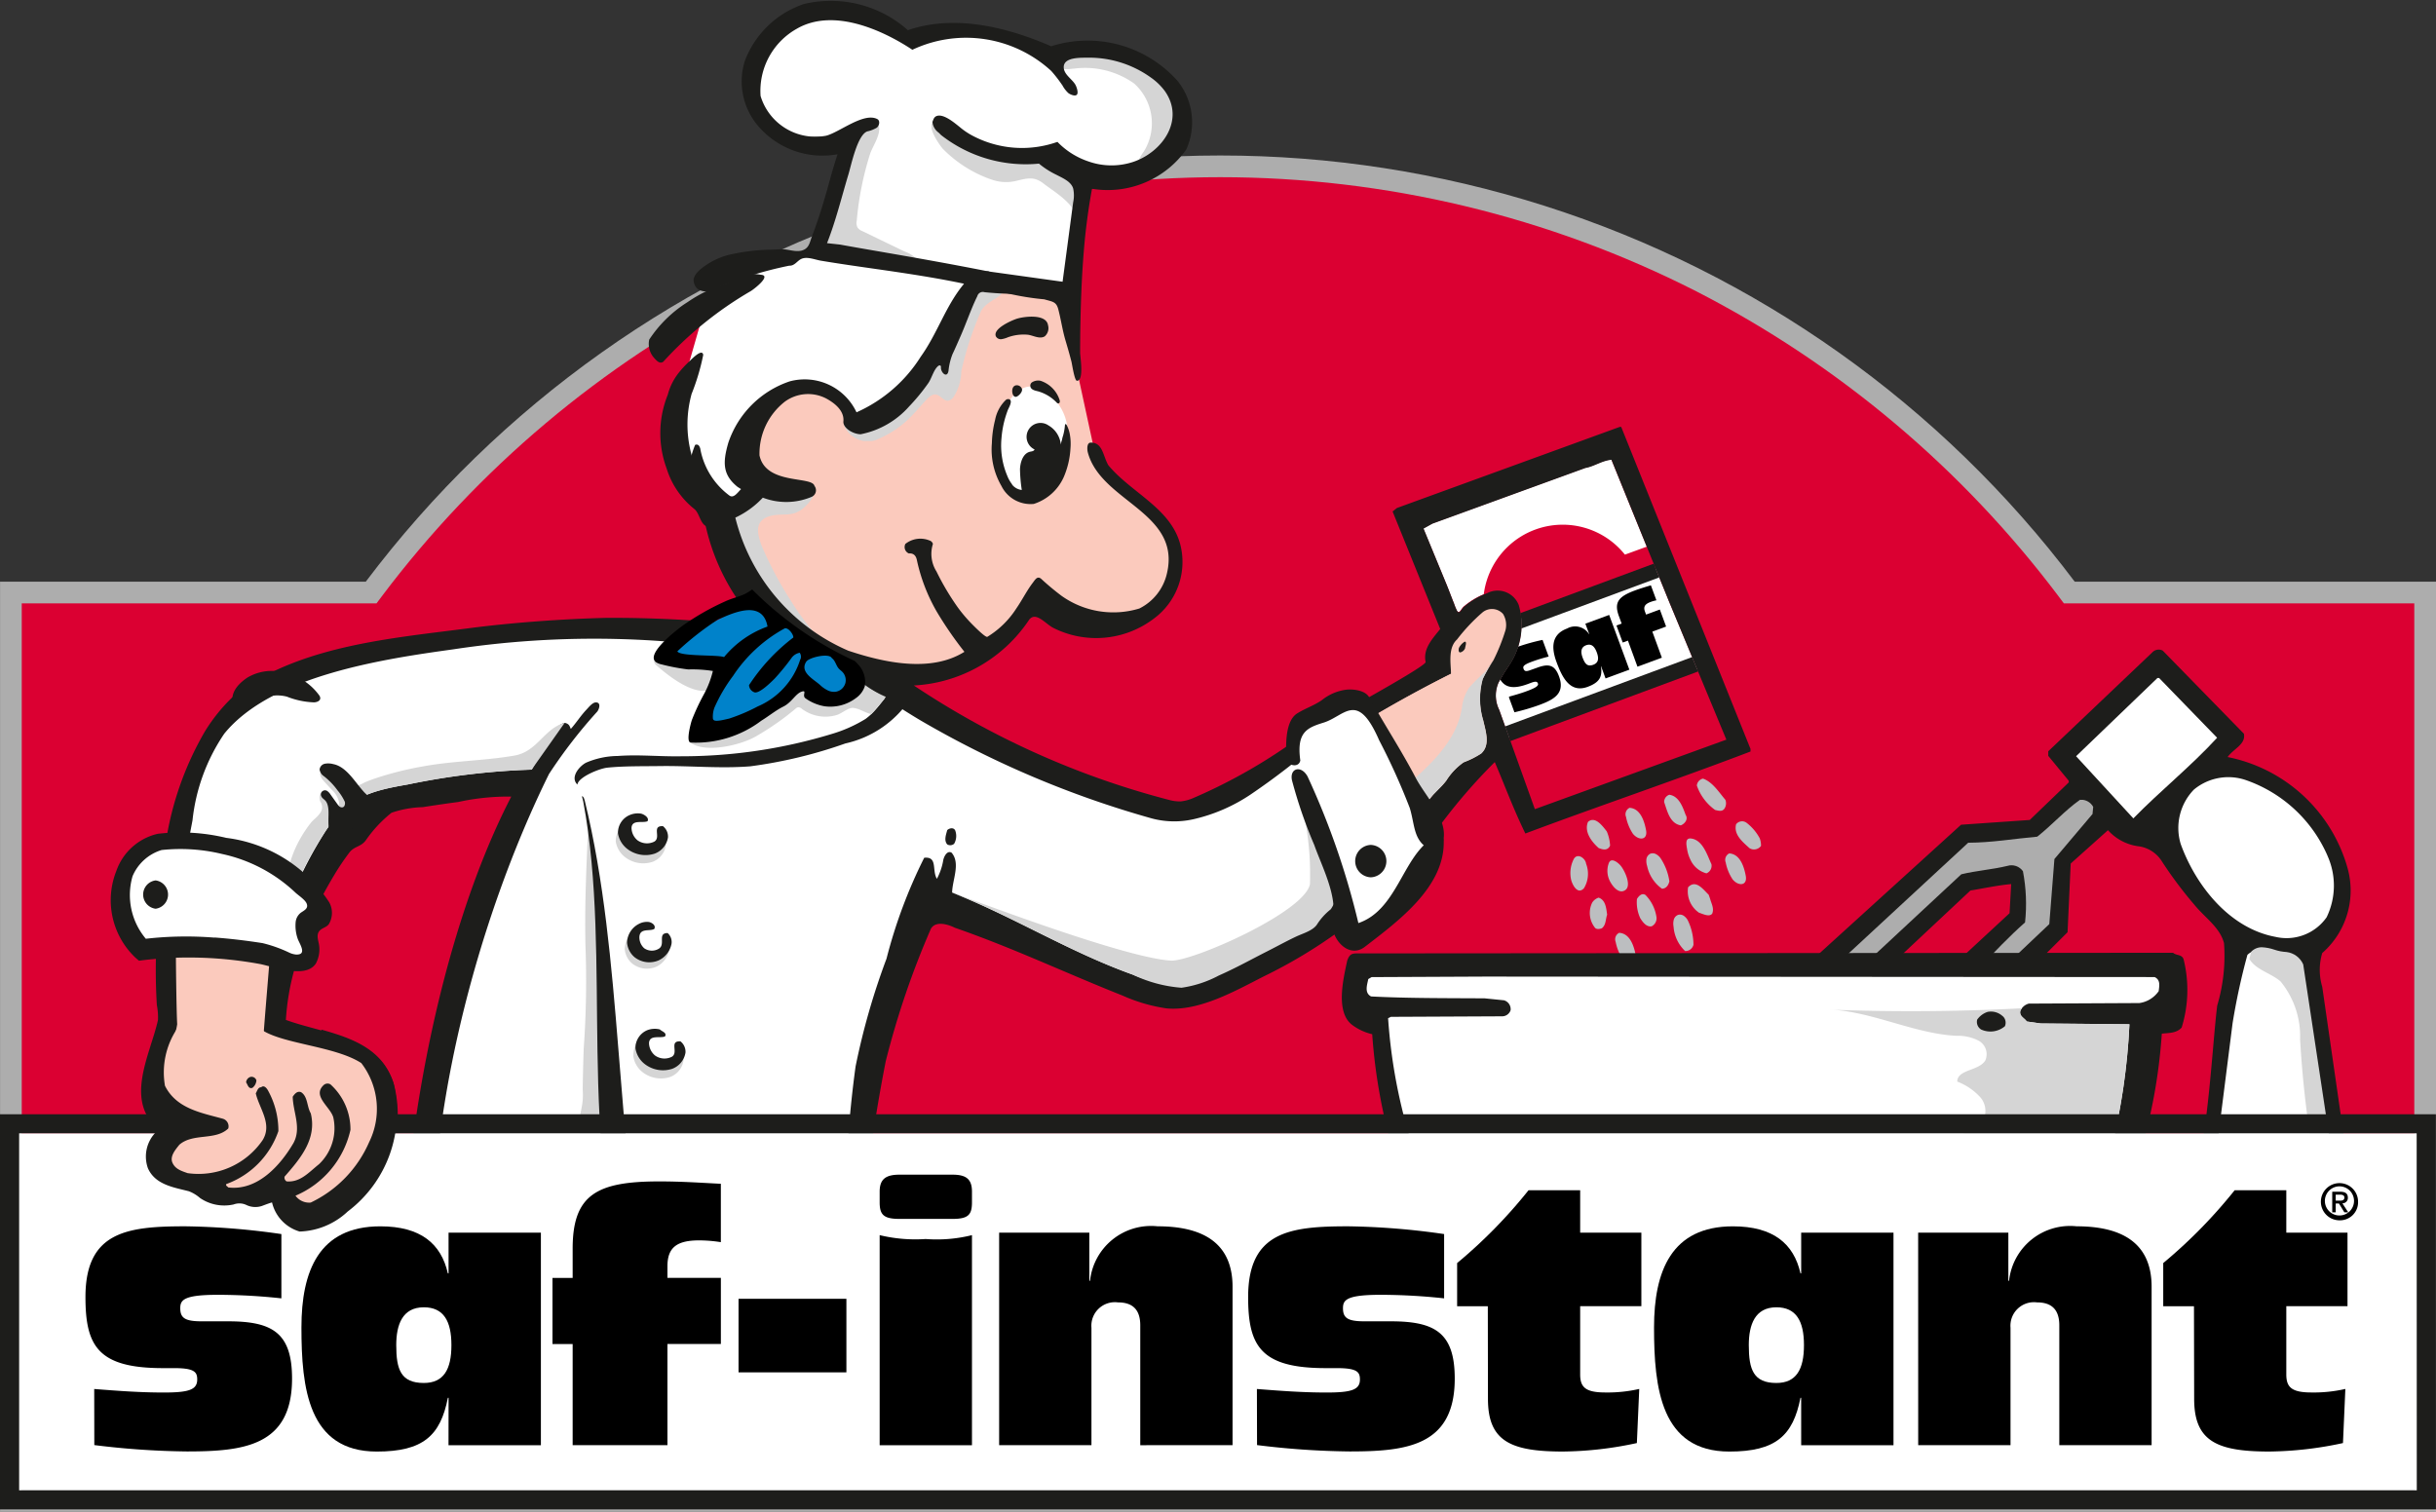 <svg xmlns="http://www.w3.org/2000/svg" xmlns:xlink="http://www.w3.org/1999/xlink" width="102.31" height="63.496" viewBox="0 0 102.31 63.496"><rect x="0" y="0" width="102.31" height="63.496" fill="#333333" stroke="none"/><defs><clipPath id="a"><path d="M.915,33.426h14.9l.219-.292A44.433,44.433,0,0,1,31.255,20.318a44.093,44.093,0,0,1,39.992,0A44.427,44.427,0,0,1,86.464,33.134l.219.292H101.4v37.24H.915Zm14.448-.911H0V71.577H102.312V32.515H87.139a44.92,44.92,0,0,0-71.775,0" transform="translate(-0.004 -14.612)" fill="none"/></clipPath><linearGradient id="b" y1="1.002" x2="0.004" y2="1.002" gradientUnits="objectBoundingBox"><stop offset="0" stop-color="#e9e7e5"/><stop offset="0" stop-color="#e3dfdc"/><stop offset="0.064" stop-color="#d4d0ce"/><stop offset="0.186" stop-color="#aeaaac"/><stop offset="0.264" stop-color="#938e93"/><stop offset="0.496" stop-color="#f3f3f3"/><stop offset="0.532" stop-color="#e4e4e4"/><stop offset="0.602" stop-color="#bdbdbd"/><stop offset="0.628" stop-color="#aeadae"/><stop offset="0.876" stop-color="#878285"/><stop offset="1" stop-color="#d5d5d5"/><stop offset="1" stop-color="#adadad"/></linearGradient><clipPath id="c"><path d="M140.52,43.528l-6.425,2.339-.374.207q.489,1.179.977,2.36c.123.3.188.494.311.792a2.108,2.108,0,0,0,.122.3c.1.165.167-.05.278-.161a3.2,3.2,0,0,1,.986-.578.952.952,0,0,1,1.331.5,3.017,3.017,0,0,1-.363,2.477,9.032,9.032,0,0,0-.486.785,1.353,1.353,0,0,0,.029,1.145l.323.9q.343.959.687,1.918l.485,1.354,8.052-2.92-2.421-5.835-2.41-5.932c-.4.036-.711.276-1.1.347" transform="translate(-133.721 -43.181)" fill="none"/></clipPath><clipPath id="d"><rect width="6.429" height="4.001" fill="none"/></clipPath><clipPath id="e"><rect width="5.157" height="5.038" fill="none"/></clipPath><clipPath id="f"><rect width="4.467" height="6.066" fill="none"/></clipPath><clipPath id="g"><rect width="4.002" height="6.846" fill="none"/></clipPath><clipPath id="h"><rect width="6.644" height="6.465" fill="none"/></clipPath><clipPath id="i"><path d="M124.533,57.37a7.621,7.621,0,0,0-1.07,1.137c-.373.338-.274.947-.251,1.441a53.359,53.359,0,0,0-9.973,6.48,48.132,48.132,0,0,1-.638,5.7c.013-.074,1.484-.445,1.649-.508a14.416,14.416,0,0,0,1.627-.743,17.443,17.443,0,0,0,2.969-2.018,22.34,22.34,0,0,0,3.437-3.622c.224-.294.5-.5.721-.793a2.676,2.676,0,0,1,.73-.774,3.824,3.824,0,0,0,.741-.371c.4-.365.176-.97.08-1.414a3.13,3.13,0,0,1-.014-1.713,6.394,6.394,0,0,1,.458-.8,8.07,8.07,0,0,0,.5-1.247.886.886,0,0,0-.1-.689.687.687,0,0,0-.466-.211.654.654,0,0,0-.395.144" transform="translate(-112.601 -57.226)" fill="none"/></clipPath><clipPath id="j"><rect width="13.353" height="13.751" fill="none"/></clipPath><clipPath id="k"><path d="M31.2,62.371c1.288,1.264-.693,9.5,2.4,4.479a29.866,29.866,0,0,1,5.987-.781l.578-1.05c.266-.3.363-.808.809-.914.2.047.156.288.2.4l.976-1.1h.18c.11.025.11.159.144.23-.624.844-1.241,1.7-1.77,2.578a40.911,40.911,0,0,0-4.8,22.3l1.077.147,6.364.294,9.344.051c2.95-4.9,4.1-13.194,3.1-19.18l.121-.2c.578-.062.468.685.686,1.036a2.535,2.535,0,0,0,.265-.771c.024-.147.159-.435.35-.327.386.445.034,1.133.024,1.675,1.181.468,7.429,3.755,8.658,4.092,3.269.163,10.274-4.713,9.762-6.088-.368-.987-3.476-.875-5.952-.764-1.835.083-3.32.165-3.084-.2-.495.763-10.069-3.889-10.7-4.261a22.459,22.459,0,0,0-8.162-2.694,31.08,31.08,0,0,0-4.481-.3A68.238,68.238,0,0,0,31.2,62.371" transform="translate(-31.198 -61.017)" fill="none"/></clipPath><clipPath id="l"><rect width="1.353" height="14.763" fill="none"/></clipPath><clipPath id="m"><rect width="11.581" height="6.504" fill="none"/></clipPath><clipPath id="n"><rect width="16.209" height="8.049" fill="none"/></clipPath><clipPath id="o"><path d="M182.629,75.165c-.613.43-1.193,1.075-1.791,1.546-.971.085-1.905.251-2.9.254l-5.492,5.083-.152.174c.13,0,.27,0,.412,0a6.115,6.115,0,0,0,.741-.023l4.2-3.908c.633-.154,1.306-.2,1.936-.353a.588.588,0,0,1,.654.224,7.312,7.312,0,0,1,.089,2.15c-.65.573-1.31,1.267-1.882,1.871l1,0,1.9-1.8.215-2.733,1.6-1.891.029-.3a.576.576,0,0,0-.523-.3h-.037" transform="translate(-172.291 -75.164)" fill="none"/></clipPath><linearGradient id="p" x1="-7.067" y1="4.25" x2="-7.026" y2="4.25" xlink:href="#b"/><clipPath id="q"><path d="M128.618,91.789l-.141.082c-.046.242-.173.578.117.73,1.529.08,3.207.07,4.772.08l.81.081a.388.388,0,0,1,.278.417.376.376,0,0,1-.359.256l-4.668.022-.118.058a22.683,22.683,0,0,0,11.15,18.031l8.809-.122,1.17-.756c4.251-2.913,7.979-6.228,9.229-11.61a26.979,26.979,0,0,0,.776-5.288l-3.729-.034-.58-.082c-.1-.151-.321-.219-.275-.44a.533.533,0,0,1,.36-.313l4.643-.023a1.186,1.186,0,0,0,.81-.5c.025-.231.082-.475-.173-.592l-28.1-.023Z" transform="translate(-128.41 -91.766)" fill="none"/></clipPath><clipPath id="r"><rect width="13.892" height="16.784" fill="none"/></clipPath><clipPath id="s"><path d="M206.4,89.2a27.926,27.926,0,0,0-.627,2.892l-.994,7.821-.152.321-2.025.089a.644.644,0,0,0-.337.413l.029,9.211,10.012-.032-.079-8.665-.073-.638a.668.668,0,0,0-.423-.35c-.419-.022-.836-.019-1.249-.017-.459,0-.914.006-1.363-.025l-.124-.193c-.186-.576.545-.269.739-.589.338-.34.182-.874.119-1.284l-1.271-8.416a.88.88,0,0,0-.7-.52,1.886,1.886,0,0,1-.516-.1,1.913,1.913,0,0,0-.512-.1.612.612,0,0,0-.452.183" transform="translate(-202.264 -89.021)" fill="none"/></clipPath><clipPath id="t"><rect width="6.521" height="8.688" fill="none"/></clipPath><clipPath id="u"><rect width="4.114" height="11.569" fill="none"/></clipPath><clipPath id="v"><rect width="3.002" height="1.62" fill="none"/></clipPath><clipPath id="w"><rect width="8.213" height="3.353" fill="none"/></clipPath><clipPath id="x"><rect width="1.869" height="1.602" fill="none"/></clipPath><clipPath id="y"><rect width="2.103" height="1.573" fill="none"/></clipPath><clipPath id="z"><rect width="2.103" height="1.781" fill="none"/></clipPath></defs><g transform="translate(533 -447)"><path d="M87.272,32.922a44.74,44.74,0,0,0-71.594,0H.41V63.256H102.356V32.922Z" transform="translate(-533.227 438.695)" fill="#db0032"/><g transform="translate(-532.998 453.532)" clip-path="url(#a)"><rect width="102.308" height="56.965" transform="translate(0 0)" fill="url(#b)"/></g><g transform="translate(-473.225 466.302)" clip-path="url(#c)"><rect width="9.138" height="4.61" transform="translate(1.581 7.547) rotate(-20.175)" fill="#fff"/><path d="M141.109,62.521c.252-.071.5-.139.768-.24s.489-.2.448-.31c-.03-.08-.076-.111-.294-.031l-.122.046c-.7.259-1.067.141-1.262-.387-.261-.708.169-.932.8-1.163a8.456,8.456,0,0,1,1.071-.3l.257.7a6.878,6.878,0,0,0-.7.214c-.375.138-.388.208-.355.3.039.107.106.122.286.055l.283-.1c.478-.177.738-.133.921.364.269.731-.234.981-.849,1.208a9.181,9.181,0,0,1-1.024.3l-.224-.608" transform="translate(-137.507 -52.558)"/><path d="M147.624,59.88c.214-.079.245-.255.147-.519s-.235-.378-.449-.3c-.233.086-.228.3-.147.519.1.264.2.391.449.3m.327.062-.008,0c.071.439-.053.679-.554.865-.742.274-1.069-.388-1.31-1.042-.224-.608-.216-1.163.449-1.409a.688.688,0,0,1,.918.239l.008,0-.163-.44,1-.368.848,2.3-1,.368Z" transform="translate(-140.482 -51.258)"/><path d="M152.356,57.326l-.218.081-.264-.716.218-.08-.117-.318c-.215-.585,0-.823.669-1.072.245-.09.461-.152.675-.219l.233.631a1.706,1.706,0,0,0-.24.067c-.237.088-.317.2-.241.406l.047.127.578-.213.263.715-.578.213.4,1.095-1.025.378Z" transform="translate(-143.759 -49.718)"/><path d="M135.958,48.348a3.342,3.342,0,0,1,5.953-2.17l1.172-.427-1.652-4.377-8.216,3.1,1.617,4.282Z" transform="translate(-133.441 -42.182)" fill="#fff"/><path d="M136.973,56.359l-.17-.6,8.938-3.314.171.6Z" transform="translate(-135.425 -48.305)" fill="#1d1d1b"/><path d="M140.2,65.312l-.337-.574,8.938-3.314.337.574Z" transform="translate(-137.119 -53.269)" fill="#1d1d1b"/></g><path d="M154.05,74.058a.412.412,0,0,1-.03.36c-.1.158-.258.1-.4.069a2.1,2.1,0,0,1-.768-1.027.327.327,0,0,1,.259-.29c.4.139.667.569.937.887m-1.662.648c-.121-.329-.279-.8-.688-.857a.316.316,0,0,0-.219.31c.13.368.238.9.7.976.149-.059.319-.239.21-.429m-2.512.07a1.962,1.962,0,0,0,.292.715c.251.3.628.264.55-.152-.07-.377-.236-.915-.693-.941a.3.3,0,0,0-.15.379m4.188,1.915a1.955,1.955,0,0,0,.292.714c.251.3.628.264.55-.152-.07-.377-.236-.915-.693-.941a.3.3,0,0,0-.149.379m-4.622,3.336a1.948,1.948,0,0,0,.292.714c.25.3.627.264.55-.152-.07-.377-.236-.915-.693-.941a.3.3,0,0,0-.149.379m-.373-4.64c-.18-.23-.489-.658-.788-.4-.169.4.13.818.448,1.1.16.061.37.13.479-.1a1.726,1.726,0,0,0-.139-.6m6.429.3a2.024,2.024,0,0,0-.568-.669.315.315,0,0,0-.43.071c-.109.429.27.737.569,1.007a.363.363,0,0,0,.478-.1.88.88,0,0,0-.05-.308m-2.033,1.074c-.178-.378-.36-1.016-.856-1.076-.27-.033-.191.285-.165.451a1.533,1.533,0,0,0,.141.442,1.027,1.027,0,0,0,.67.57.341.341,0,0,0,.21-.388m-1.765.727a2.353,2.353,0,0,0-.38-.988.554.554,0,0,0-.187-.16.288.288,0,0,0-.24-.013.3.3,0,0,0-.158.23.682.682,0,0,0,.031.287,1.566,1.566,0,0,0,.624.952c.18-.009.27-.149.309-.308m1.012,2.664a2.368,2.368,0,0,0-.239-1.032.571.571,0,0,0-.163-.184.289.289,0,0,0-.236-.045.3.3,0,0,0-.189.206.681.681,0,0,0-.009.288,1.568,1.568,0,0,0,.486,1.029.349.349,0,0,0,.35-.262M148.2,76.739c-.03-.229-.379-.477-.528-.169a1.287,1.287,0,0,0-.1.849c.055.218.274.644.539.355a1.168,1.168,0,0,0,.087-1.035m1.656,1.108c.271-.2-.05-.855-.219-1.04-.126-.138-.4-.339-.487-.071a.938.938,0,0,0,0,.618c.078.234.4.72.706.493m3.495.2c-.216-.2-.535-.667-.865-.311a1.09,1.09,0,0,0,.459,1.067c.177.057.439.193.555.037.089-.223-.038-.422-.089-.623m-2.256.748a1.667,1.667,0,0,0-.459-.907c-.148-.1-.288.049-.358.169a1.582,1.582,0,0,0,.14.807c.1.16.258.379.477.34a.375.375,0,0,0,.2-.409m-2.068-.078c-.04-.27-.06-.617-.359-.717a.508.508,0,0,0-.27.21.993.993,0,0,0,.12,1.057c.07.079.209.049.289.019.18-.15.149-.378.22-.569" transform="translate(-614.586 406.537)" fill="#bcbec0"/><path d="M79.7,12.946l.279-4.956a9.63,9.63,0,0,1,1.275-.237c.4-.019.915.208,1.261.164,1.167-.149,2.106-2,1.851-3.033-.577-2.327-3.251-2.175-5.1-2.126l-2.991-.929-2.582.108-1.248.186L71.8,1.7,70.368,1.06,68.886.92,67.177,1.8,66.161,3.231l.185,1.942,1.94,1.109,1.8-.048L70.041,7.9l-1.245,3.1-2.682.556-1.664,1.894-1.433,4.991,1.618,3,1.658.264.085-1.064-.528-1.114.41-1.585.856-.484,1.666-.865,1,.41c1.038,1.035.937,1.425,2.237.266A9.963,9.963,0,0,0,74.5,14.294c.057-.117,1.525-1.935,1.509-1.938.1.019,3.7.591,3.7.591" transform="translate(-567.848 446.491)" fill="#fff"/><g transform="translate(-493.876 452.106)" style="mix-blend-mode:multiply;isolation:isolate"><g clip-path="url(#d)"><path d="M90.006,13.845a1.81,1.81,0,0,0,1.022.082c.511-.122.8-.215,1.2.1s1.232.785,1.379,1.391c.013.053.131-.33.183-.345.078-.022.072-.277.105-.351.157-.356-.086-.63-.1-1.019a.6.6,0,0,0-.089-.364.571.571,0,0,0-.267-.16,5.841,5.841,0,0,0-1.933-.345,4.354,4.354,0,0,1-2.345-.291c-.212-.135-1.18-1.136-1.448-1.121-.5.029.075.894.278,1.139a5.3,5.3,0,0,0,2.006,1.283" transform="translate(-87.524 -11.423)" fill="#d5d5d5"/></g></g><g transform="translate(-488.583 449.102)" style="mix-blend-mode:multiply;isolation:isolate"><g clip-path="url(#e)"><path d="M100.016,5.488a3.56,3.56,0,0,1,2.558.616,2.245,2.245,0,0,1,.414,2.857,1.912,1.912,0,0,0-.343.754c.308.1.608-.158.828-.4a3.8,3.8,0,0,0,.983-1.487,2.433,2.433,0,0,0-1.186-2.571,4.813,4.813,0,0,0-2.937-.531c-.924.078-1.47.919-.317.758" transform="translate(-99.363 -4.702)" fill="#d5d5d5"/></g></g><g transform="translate(-498.757 452.106)" style="mix-blend-mode:multiply;isolation:isolate"><g clip-path="url(#f)"><path d="M78.339,15.6a.447.447,0,0,0,.032.269.458.458,0,0,0,.21.158l1.763.851a1.327,1.327,0,0,1,.727.607,14.972,14.972,0,0,0-3.726-.384c-.291.007-.671-.042-.733-.327a.618.618,0,0,1,.032-.292q.412-1.509.825-3.017c.139-.509.223-1.514.729-1.824.194-.12.8-.325.983-.156.317.289-.174.965-.279,1.3a13,13,0,0,0-.56,2.813" transform="translate(-76.603 -11.423)" fill="#d5d5d5"/></g></g><path d="M64.528,39.487c-.049-.052-.107-.189-.156-.242l-.044.041a4.84,4.84,0,0,1-.974-4.414,9.308,9.308,0,0,0,.485-1.624.1.1,0,0,0-.044-.1c-.131-.064-.458.284-.544.365a4.1,4.1,0,0,0-.46.5,2.476,2.476,0,0,0-.437.892,4.3,4.3,0,0,0-.047,3.106A3.5,3.5,0,0,0,63.46,39.7c.219.17.248.588.49.721a.757.757,0,0,0,.452.121c.253-.033.375-.345.359-.574a.809.809,0,0,0-.234-.481" transform="translate(-567.307 428.675)" fill="#1d1d1b"/><path d="M65.228,26.448a15.488,15.488,0,0,0-3.677,2.969c-.14.094-.258-.023-.364-.142a.878.878,0,0,1-.224-.79,5.283,5.283,0,0,1,1.616-1.578,5.662,5.662,0,0,1,1.561-.755c.273-.109.474-.349.759-.418a2.836,2.836,0,0,1,.756.028c.458.03-.3.611-.427.686" transform="translate(-566.696 432.78)" fill="#1d1d1b"/><path d="M93.79,28.348c.047.187-.071.259-.164.364-.178-.011-.377-.058-.426-.248.012-.1-.071-.259.083-.317a.485.485,0,0,1,.507.2" transform="translate(-584.532 431.439)" fill="#1d1d1b"/><path d="M67.721,36.455l1.289,3.856,1.511,1.607,4.062,1.654L76.568,43l2.455-1.181,1.843-1.7,1.936.71,2.74-.424,1.135-1.419.046-1.559-1.132-1.465-1.467-1.131L83.415,33.6,82.66,30.11l-.189-2.829L78.333,26.5l-.778,1.74-1.021,1.617-1.379,1.618-1.32.72-.78-.118-.6-.84-1.2-.3-1.321.422-.959,1.559-.121,1.319.422.958-1.2.779Z" transform="translate(-570.449 432.345)" fill="#fbcabd"/><g transform="translate(-502.362 467.208)" style="mix-blend-mode:multiply;isolation:isolate"><g clip-path="url(#g)"><path d="M72.107,45.412c.11.362-.263.778-.523.976-.471.358-.9.133-1.406.308-.6.207-.46.737-.306,1.183a15.081,15.081,0,0,0,1.211,2.3,10.092,10.092,0,0,0,1.457,1.869,2.549,2.549,0,0,1-.827-.242c-.577-.669-1.154-1.337-1.714-2.021a5.425,5.425,0,0,1-1.456-2.721c-.091-.8,1.221-1.86,1.221-1.86a3.378,3.378,0,0,1,1.616.378c.159.084.689-.3.727-.174" transform="translate(-68.539 -45.206)" fill="#d5d5d5"/></g></g><g transform="translate(-497.557 459.06)" style="mix-blend-mode:multiply;isolation:isolate"><g clip-path="url(#h)"><path d="M80.652,33.392a4.227,4.227,0,0,0,1.586-1.116c.209-.207.389-.451.6-.65.5-.466.612.447,1.034,0a2.057,2.057,0,0,0,.346-1.112,13.411,13.411,0,0,1,.814-2.49c.223-.511,1.112-.652.847-.941s-1.156.1-1.44.356a2.753,2.753,0,0,0-.583.965,10.469,10.469,0,0,1-2.278,2.98c-.848.838-2.462.942-2.28,1.408a1.077,1.077,0,0,0,1.351.607" transform="translate(-79.287 -26.98)" fill="#d5d5d5"/></g></g><path d="M94.165,37.146c-.24.661.241-1.139,1.319-.78a2.07,2.07,0,0,1,1.2,2.4c-.119.9-.66,2.039-1.2,2.22a1.164,1.164,0,0,1-1.438-.718,5.092,5.092,0,0,1,.119-3.119" transform="translate(-584.902 426.916)" fill="#fff"/><path d="M94.422,29.844c.313-.1,1.246-.218,1.318.272a.454.454,0,0,1-.139.466c-.212.13-.49-.041-.708-.068a1.953,1.953,0,0,0-.839.107,1.117,1.117,0,0,1-.266.079.234.234,0,0,1-.236-.112c-.152-.325.661-.675.87-.744" transform="translate(-584.723 430.547)" fill="#1d1d1b"/><path d="M96.842,35.857a.477.477,0,0,1,.39-.082,1.25,1.25,0,0,1,.8.818.146.146,0,0,1,0,.084.068.068,0,0,1-.063.048.106.106,0,0,1-.065-.038,1.738,1.738,0,0,0-.784-.472c-.11-.026-.287-.06-.316-.193a.172.172,0,0,1,.042-.165" transform="translate(-586.526 427.222)" fill="#1d1d1b"/><path d="M95.3,36.674c-.2.1-.277-.342-.106-.444a.2.2,0,0,1,.056-.024.231.231,0,0,1,.262.159c.019.118-.116.261-.211.308" transform="translate(-585.587 426.981)" fill="#1d1d1b"/><path d="M94.025,41.091a.6.6,0,0,0,.41.229,6.471,6.471,0,0,1-.075-.867c.008-.267.112-.666.42-.739.075-.017.156-.019.194-.095a.585.585,0,1,1,.582-1.01,1.043,1.043,0,0,1,.519.808.907.907,0,0,1,.049-.2,1.046,1.046,0,0,1,.044-.175,2.259,2.259,0,0,0,.079-.433c.02-.139.089.008.11.057a1.477,1.477,0,0,1,.086.265,2.259,2.259,0,0,1,.037.635,3.519,3.519,0,0,1-.283,1.213,2.065,2.065,0,0,1-1.257,1.127,1.364,1.364,0,0,1-1.361-.757,3.047,3.047,0,0,1-.4-1.793,4.388,4.388,0,0,1,.135-.976,1.571,1.571,0,0,1,.457-.847.151.151,0,0,1,.141-.022c.157.067-.027.357-.063.451-.047.125-.089.252-.125.38a4.2,4.2,0,0,0-.141.8,3.252,3.252,0,0,0,.237,1.569,1.452,1.452,0,0,0,.211.376" transform="translate(-584.521 426.262)" fill="#1d1d1b"/><path d="M75.42,32.027H75.36L66,35.435l-.181.146,2,4.936c-.325.409-.733.833-.612,1.386.038.2-4.638,2.717-5.1,3.016a22.723,22.723,0,0,1-4.695,2.714,1.8,1.8,0,0,1-.478.125,1.62,1.62,0,0,1-.494-.059A35.222,35.222,0,0,1,45.712,42.89a6.213,6.213,0,0,0,4.847-2.769c.277-.339.66.154.986.337a4,4,0,0,0,4.242-.374,2.955,2.955,0,0,0,1.108-3.143c-.412-1.506-2.047-2.142-3.012-3.3-.228-.373-.229-.966-.746-.953-.148,0-.158.241-.121.4.541,2.086,3.937,2.519,3.324,5.1a2.185,2.185,0,0,1-1.157,1.468,3.75,3.75,0,0,1-3.269-.533,10.723,10.723,0,0,1-.855-.714c-.16-.132-.246.027-.35.164-.259.339-.445.723-.687,1.072A3.787,3.787,0,0,1,48.8,40.845c-.081.045-.59-.478-.656-.544a6.278,6.278,0,0,1-.569-.667,10.7,10.7,0,0,1-.912-1.532,1.384,1.384,0,0,1-.15-1.159.214.214,0,0,0-.145-.145,1.013,1.013,0,0,0-1.012.145.291.291,0,0,0,.145.4c.2-.016.3.093.338.278a7.455,7.455,0,0,0,.84,2.176,15.54,15.54,0,0,0,1.157,1.678c-1.421.892-3.407.445-4.878-.047a8.249,8.249,0,0,1-4.744-5.589A3.755,3.755,0,0,0,39.369,35a2.748,2.748,0,0,0,2.06-.038.3.3,0,0,0,.109-.455c-.1-.425-2.043-.032-2.309-1.283a2.775,2.775,0,0,1,1.065-2.257,1.653,1.653,0,0,1,1.737-.133c.379.207.755.521.723.949-.038.277.386.545.722.554a3.659,3.659,0,0,0,2.035-1.166,8.427,8.427,0,0,0,.8-.971c.151-.211.224-.556.415-.725.03-.026.08-.046.108-.017a.1.1,0,0,1,.015.075c-.006.214.258.466.318.143a2.6,2.6,0,0,1,.171-.71c.123-.258.235-.522.35-.783.222-.505.443-1.154.69-1.647a.238.238,0,0,1,.3-.167c1.308.135,2.2.029,3.507.163-.148-.335.232-.495-.122-.588L48.868,25.5c-.141-.037-.243.053-.388.068a1.132,1.132,0,0,0-.693.486c-.755.929-1.084,2.044-1.783,3.02a6.123,6.123,0,0,1-2.7,2.341,2.406,2.406,0,0,0-2.807-1.3,4.093,4.093,0,0,0-2.577,2.578c-.24.831-.242,1.346.387,1.854l.148.093c-.15.151-.3.384-.476.281a3.15,3.15,0,0,1-1.228-1.928.371.371,0,0,0-.063-.172.125.125,0,0,0-.164-.034,4.378,4.378,0,0,0-.294,1.154c-.025.161-.228.837-.149.945a8.31,8.31,0,0,0,.809.909,9,9,0,0,0,1.759,3.95c-.313.23-.256.193-.3.577a51.765,51.765,0,0,0-5.527-.273c-1.824.042-4.006.2-5.814.438-3.261.424-6.9.717-9.664,2.667a7.188,7.188,0,0,0-1.414,1.678A13.2,13.2,0,0,0,14.358,49.1a4.792,4.792,0,0,1-.135.761,27.885,27.885,0,0,0-.345,4.521c-.008.434-.005.868.01,1.3.007.21.017.419.03.628a2.721,2.721,0,0,1,.048.63c-.314,1.445-1.482,3.456.108,4.661l-.168.143a1.458,1.458,0,0,0-.348,1.531,1.663,1.663,0,0,0,1.42.865c.253.122.181.53.456.723.531.446,1.337.158,1.906,0,.432-.528.951.194,1.445-.167a1.637,1.637,0,0,0,1.156,1.24,3.09,3.09,0,0,0,2.023-.844,5.213,5.213,0,0,0,1.915-5.433c-.664-2.048-2.9-2.119-4.541-2.721A10.1,10.1,0,0,1,19.7,54.8a16.114,16.114,0,0,1,.651-2.022,19.981,19.981,0,0,1,1.021-1.932,9.9,9.9,0,0,1,.635-.941c.207-.269.477-.23.684-.506a5.409,5.409,0,0,1,1.084-1.163A4.43,4.43,0,0,1,25.086,48c.494-.076.988-.151,1.484-.215a9.853,9.853,0,0,1,2.234-.228c-3.144,6.072-4.81,15.531-4.6,22.492-.013,0,.142-.246.129-.25a3.73,3.73,0,0,1,.215,1.074c-.018.11-.029.22-.042.33a1.829,1.829,0,0,1,.4.052c.623.152,1.248.266,1.875.354,1.445-.071,2.89-.156,4.334-.246,2.279-.142,4.555-.342,6.836-.442,1.133-.05,2.279.011,3.421.052.677-.075,1.355-.146,2.034-.2a20.4,20.4,0,0,1-.076-2.694,71.663,71.663,0,0,1,1.2-9.4A35.659,35.659,0,0,1,46.432,53.1c.266-.426,1-.034,1-.034,2.472.859,4.6,1.879,7.041,2.848a6.986,6.986,0,0,0,1.836.538c1.375.141,2.917-.74,4.105-1.345a20.98,20.98,0,0,0,4.374-2.847A25.9,25.9,0,0,0,67.7,48.916a23.516,23.516,0,0,1,2.41-2.808c.493,1.155.743,1.877,1.284,3,3.144-1.178,6.325-2.25,9.457-3.444v-.109ZM71.794,48.085l-.485-1.353-.687-1.916-.323-.9a1.352,1.352,0,0,1-.029-1.144,9.051,9.051,0,0,1,.485-.784,3.014,3.014,0,0,0,.363-2.475.951.951,0,0,0-1.329-.5,3.214,3.214,0,0,0-.985.578c-.111.11-.178.325-.278.16a2.224,2.224,0,0,1-.122-.294c-.123-.3-.188-.494-.31-.791L67.12,36.3l.373-.207,6.418-2.336c.389-.071.7-.311,1.1-.347l2.407,5.926,2.419,5.829Z" transform="translate(-540.331 432.905)" fill="#1d1d1b"/><path d="M23.69,93.227a11.811,11.811,0,0,0-3.927-1.216l-.206-.167c.005-.174.261-3.219.273-3.392-.005,0-.557-.542-.562-.545-1.082-.745-2.1.408-3.4.184-.009.5.022,2.9.053,3.4-.121.9-.843,1.721-.494,2.684.481.965,1.529,1.135,2.434,1.385a.334.334,0,0,1,.228.411c-.542.519-1.481.181-2.06.686-.157.2-.409.483-.288.758s.4.35.637.435a3.267,3.267,0,0,0,3.155-1.388c.423-.683-.144-1.333-.287-1.972.059-.084.084-.253.228-.253.121-.109.24.049.291.143a3.508,3.508,0,0,1,.433,1.7A3.628,3.628,0,0,1,18,98.311c-.035.07.049.094.085.141,1.228.148,2.192-.925,2.746-1.877.337-.639-.022-1.289-.036-1.94.074-.108.18-.254.35-.193.289.181.241.6.41.891.264,1.074-.434,1.9-1.1,2.664a.186.186,0,0,0,.085.2c.578.05.938-.385,1.362-.722a2.091,2.091,0,0,0,.6-1.976c-.131-.445-.89-.892-.41-1.349a.242.242,0,0,1,.29-.037,2.558,2.558,0,0,1,.844,1.916,3.946,3.946,0,0,1-2.313,2.77.712.712,0,0,0,.64.289,5.042,5.042,0,0,0,2.457-2.541,3.159,3.159,0,0,0-.325-3.324" transform="translate(-541.479 398.529)" fill="#fbcabd"/><path d="M124.429,62.061C122.02,66.637,117.7,71.105,112.6,72.3a48.131,48.131,0,0,0,.638-5.7,53.382,53.382,0,0,1,9.973-6.48c.021-.011.014-.631.034-.713a1.5,1.5,0,0,1,.274-.632l.418-.493a2.195,2.195,0,0,1,.827-.7.5.5,0,0,1,.5.035c.2.167.11.441.059.65a4.555,4.555,0,0,1-.318.922c-.17.346-.411.654-.578,1a1.349,1.349,0,0,0-.092,1.117,3.168,3.168,0,0,1,.1.711" transform="translate(-595.267 415.182)" fill="#f0a7b1"/><path d="M124.555,61.883c.1.444.324,1.05-.08,1.414a3.8,3.8,0,0,1-.74.371,2.683,2.683,0,0,0-.731.774c-.224.291-.5.5-.721.793a22.362,22.362,0,0,1-3.437,3.622,17.448,17.448,0,0,1-2.969,2.018,14.347,14.347,0,0,1-1.627.743c-.165.063-1.636.434-1.649.508a48.039,48.039,0,0,0,.638-5.7,53.359,53.359,0,0,1,9.973-6.48c-.023-.495-.122-1.1.251-1.441a7.621,7.621,0,0,1,1.07-1.137.625.625,0,0,1,.861.067.889.889,0,0,1,.1.69,8.129,8.129,0,0,1-.5,1.247,6.357,6.357,0,0,0-.458.8,3.13,3.13,0,0,0,.015,1.713" transform="translate(-595.267 415.355)" fill="#fbcabd"/><g transform="translate(-482.666 472.581)" clip-path="url(#i)"><g transform="translate(-0.476 1.641)" style="mix-blend-mode:multiply;isolation:isolate"><g clip-path="url(#j)"><path d="M124.876,60.9c-.371.254-.557.7-.862,1.029a7.67,7.67,0,0,0-.628.625,1.881,1.881,0,0,0-.306.829c-.244,1.7-1.883,2.9-3.119,3.951-1.387,1.182-2.87,2.243-4.351,3.3a9.073,9.073,0,0,1-1.833,1.1c-.64.259-1.663.406-2.057,1.051-.269.441-.274,1.434.188,1.737a1.244,1.244,0,0,0,.906.079,11.4,11.4,0,0,0,5.547-2.718A35.282,35.282,0,0,0,124.3,65.1c.284-.413-.141-2.019-.327-2.466-.005-.013-.013-.024-.019-.038l.818-1.326a.469.469,0,0,0,.1-.378" transform="translate(-111.536 -60.897)" fill="#d5d5d5"/></g></g></g><path d="M64.293,64.328a29.5,29.5,0,0,1-2.916,2.252A7.158,7.158,0,0,1,59.035,67.6a3.661,3.661,0,0,1-1.794-.022,41.4,41.4,0,0,1-9.7-4.109c-.869-.513-1.6-1.035-2.356-1.444-.266-.144-.958.306-1.226.171-.371-.186-.662-.511-1.038-.7a6.455,6.455,0,0,0-1.36-.7,39.427,39.427,0,0,0-13.649-.323c-2.877.4-7.632,1.086-9.629,3.545a7.973,7.973,0,0,0-1.334,3.64Q16.6,69.48,16.256,71.3a14.533,14.533,0,0,0-.226,1.519,1.769,1.769,0,0,1,.224,0,18.748,18.748,0,0,1,2.078.329c.649.1,1.295.2,1.932.363a17.3,17.3,0,0,1,2.3-5.437c.964-1.42,1.887-1.656,3.442-1.927a30.217,30.217,0,0,1,5.193-.621l.578-1.05c.266-.3.362-.808.808-.914.2.048.2.147.253.255.232-.261.418-.559.659-.812.082-.086.243-.291.375-.3.232-.018.181.236.08.38a21.047,21.047,0,0,0-2.031,2.627c-2.963,6-5.4,14.781-4.82,22.262l1.742.147h7.271l.634-.018c1.633-.046,3.141.306,4.775.26.7-.02,1.84.12,2.544.094.4-.015.155-2.3.211-2.74.1-.8.07-1.645.1-2.452a47.226,47.226,0,0,1,.419-5.266,29.617,29.617,0,0,1,1.3-4.531A21.1,21.1,0,0,1,47.68,69.23c.578-.062.316.532.533.883a2.535,2.535,0,0,0,.265-.771c.024-.147.159-.435.351-.327.385.446.034,1.134.023,1.676,2.611,1.035,4.907,2.486,7.588,3.448a4.727,4.727,0,0,0,1.89.383,4.987,4.987,0,0,0,1.968-.728c.726-.394,1.426-.835,2.146-1.24.473-.266.9-.523,1.368-.8a8.146,8.146,0,0,0,1.34-1.005c.864-.781,1.81-1.47,2.619-2.31-.606-1.729-1.689-3.762-3.477-4.112" transform="translate(-541.864 413.802)" fill="#fff"/><g transform="translate(-519.054 474.275)" clip-path="url(#k)"><g transform="translate(10.383 7.277)" style="mix-blend-mode:multiply;isolation:isolate"><g clip-path="url(#l)"><path d="M55.664,87.64c.264-1.573-.324-3.459-.48-5.037-.044-.443.011-2.782-.247-4.681a1.051,1.051,0,0,1-.124-.626c-.085,1.7-.165,3.406-.128,5.135a39.88,39.88,0,0,1-.072,4.352q-.031.862-.043,1.725c.054.8-.176.921-.139,1.719.026.257.245,1.352.27,1.609.052.54.51-.092,1.078.075-.021-.006-.178-3.894-.114-4.271" transform="translate(-54.426 -77.296)" fill="#d5d5d5"/></g></g></g><path d="M89.251,77.967a.654.654,0,0,1-.06.519.248.248,0,0,1-.289.025c-.146-.17-.049-.41,0-.6.107-.1.312-.122.349.059" transform="translate(-582.119 403.959)" fill="#1d1d1b"/><path d="M23.6,101.55a.429.429,0,0,1-.168.314c-.169.061-.2-.146-.265-.23a.26.26,0,0,1,.181-.229.213.213,0,0,1,.252.146" transform="translate(-545.812 390.929)" fill="#1d1d1b"/><path d="M54.727,75.037c1.248,6.634-.335,14.452,2.053,20.87.086.231.742.143.69-.1-1.441-6.68-1.055-14.149-2.675-20.787-.011-.044-.05-.209-.123-.2Z" transform="translate(-563.232 405.628)" fill="#1d1d1b"/><path d="M80.643,3.564a1.248,1.248,0,0,0,.26.345c.072.057.274.148.355.072s-.006-.328-.057-.419c-.139-.245-.484-.427-.491-.734-.01-.434.708-.4,1-.405a4.446,4.446,0,0,1,2.668.84,2.53,2.53,0,0,1,.574.556c.864,1.214-.1,2.578-1.338,2.986a2.9,2.9,0,0,1-1.873-.026,3.234,3.234,0,0,1-1.277-.8l-.017-.018-.024.007A4.45,4.45,0,0,1,76.9,5.711a2.969,2.969,0,0,1-.556-.373c-.209-.165-.69-.586-.984-.459-.095.041-.124.136-.158.225l-.006.016,0,.014a.644.644,0,0,0,.262.439c.032.031.063.062.1.1a5.755,5.755,0,0,0,4.111,1.2,3.539,3.539,0,0,0,.737.471c.253.134.609.276.7.573a1.393,1.393,0,0,1,0,.582l-.449,3.37a4.976,4.976,0,0,0-1.436-.017l-.022.007,0,.022c-.039.165-1.408.214-1.342.317a11.378,11.378,0,0,0,2.037.376c.328.1.5.085.586.414.115.436.173.867.3,1.3.089.3.176.6.253.9.028.11.129.807.231.807.31,0,.133-1.014.134-1.183q0-.715.017-1.428c.02-.934.059-1.868.135-2.8a26.2,26.2,0,0,1,.346-2.647h.048a4.05,4.05,0,0,0,3.914-1.658A2.788,2.788,0,0,0,85.5,3.41a5.06,5.06,0,0,0-5.319-1.467C77.841.925,75.817.7,74.164,1.268A4.871,4.871,0,0,0,69.8.168a4.02,4.02,0,0,0-2.489,2.407A2.882,2.882,0,0,0,67.882,5.3,3.549,3.549,0,0,0,71.211,6.48c-.149.447-.278.91-.4,1.358-.2.71-.412,1.41-.679,2.1-.087.226-.109.451-.343.557-.3.137-.658-.045-.971-.027l-.326.017a8.627,8.627,0,0,0-1.864.224,3.046,3.046,0,0,0-.856.372c-.218.143-.6.4-.608.69a.524.524,0,0,0,.164.361.614.614,0,0,0,.563.073,16.069,16.069,0,0,1,3.293-1.045c.232.013.334-.218.527-.293.24-.093.559.044.8.084.743.124,1.488.231,2.232.337,1.354.194,2.755.4,4.1.7a1.281,1.281,0,0,1,.3.026.646.646,0,0,0,.609-.1.246.246,0,0,0,.059-.211.479.479,0,0,0-.246-.3l-.011,0c-1.511-.3-2.955-.556-4.484-.821-.58-.1-1.164-.2-1.755-.308l-.546-.06c.372-.943.611-1.935.9-2.894.122-.407.375-1.651.79-1.8a1.339,1.339,0,0,0,.4-.156c.112-.09.147-.3.019-.363-.57-.295-1.6.565-2.148.7a2.406,2.406,0,0,1-2.752-1.668A2.991,2.991,0,0,1,69.5,1.207c1.558-.9,3.645.088,4.834.871l.019.012.02-.009a5.289,5.289,0,0,1,5.813.9,5.805,5.805,0,0,1,.455.586" transform="translate(-569.034 447)" fill="#1d1d1b"/><g transform="translate(-520.865 477.363)" style="mix-blend-mode:multiply;isolation:isolate"><g clip-path="url(#m)"><path d="M37.341,69.888l1.386-1.964c-.874.244-1.143,1.21-2.113,1.377-1.274.221-2.58.22-3.852.456a13.833,13.833,0,0,0-1.966.493c-.144.049-.287.1-.428.16-.1.042-.289.169-.384.129-.076-.032-.168-.175-.235-.231a2.244,2.244,0,0,0-.8-.434.617.617,0,0,0-.262-.034.264.264,0,0,0-.212.141c-.063.142.05.3.156.413l.32.349a.949.949,0,0,1,.3.53c.008.1-.055.224-.15.2a.193.193,0,0,1-.1-.084c-.089-.121-.1-.283-.189-.4s-.239-.3-.358-.066a.29.29,0,0,0-.022.137.43.43,0,0,0,.03.169.408.408,0,0,1-.027.511c-.1.15-.262.249-.374.392a5.136,5.136,0,0,0-.582.928,4.449,4.449,0,0,0-.27.69c-.007.025-.087.241-.064.262l.447.421a13.486,13.486,0,0,1,1.109-1.992c.964-1.42,1.887-1.656,3.442-1.927a30.175,30.175,0,0,1,5.193-.622" transform="translate(-27.146 -67.924)" fill="#d5d5d5"/></g></g><path d="M15.759,79.413a5.7,5.7,0,0,1,4.028,2.495.53.53,0,0,1-.037.572c-.382-.3-.253-.308-.785-.191a.511.511,0,0,0,.082.545.988.988,0,0,1,.194,1.181c-.228.341-1.548-.117-1.942-.178a17.155,17.155,0,0,0-4.986-.16,2.915,2.915,0,0,1-.662-3.179,1.964,1.964,0,0,1,1.406-1.257,7.816,7.816,0,0,1,2.7.171" transform="translate(-539.339 403.213)" fill="#fff"/><path d="M11.631,83.6l-.151-.13a3.326,3.326,0,0,1-.8-3.64,2.414,2.414,0,0,1,1.741-1.562,8.216,8.216,0,0,1,2.876.171,6.044,6.044,0,0,1,4.323,2.706.918.918,0,0,1-.016.919c-.1.132-.245.147-.358.247-.16.143-.113.334-.073.52a1.256,1.256,0,0,1-.114.888c-.348.519-1.231.3-2.009.1-.153-.039-.283-.073-.367-.086a16.539,16.539,0,0,0-4.858-.159Zm3.174-.976c.63.046,1.3.124,2.016.236a5.707,5.707,0,0,1,1.138.408.854.854,0,0,0,.259.071c.508.029.143-.464.076-.672a1.661,1.661,0,0,1-.084-.676.569.569,0,0,1,.222-.411c.139-.095.321-.175.244-.375-.064-.168-.35-.348-.48-.471a6.451,6.451,0,0,0-3.07-1.617,7.45,7.45,0,0,0-2.546-.167,1.937,1.937,0,0,0-1.219,1.1,2.853,2.853,0,0,0,.557,2.627,14.966,14.966,0,0,1,2.888-.047" transform="translate(-538.794 403.757)" fill="#1d1d1b"/><path d="M31.878,72.922c-.365-.393-.717-1.047-1.279-1.156a.8.8,0,0,0-.352-.015.276.276,0,0,0-.22.247.413.413,0,0,0,.184.279,2.941,2.941,0,0,1,.575.6,2.15,2.15,0,0,1,.3.471c.03.115-.025.3-.2.216a.3.3,0,0,1-.1-.1l-.3-.42a.538.538,0,0,0-.142-.151.173.173,0,0,0-.239.236c.031.068.1.108.152.16.184.186.141.569.141.807a3.535,3.535,0,0,0,.047.633.3.3,0,0,0,.21.186c.113.02.206-.392.306-.456a.482.482,0,0,0,.554-.087,3.239,3.239,0,0,0,.839-1.069,2.12,2.12,0,0,1-.476-.377" transform="translate(-549.604 407.331)" fill="#1d1d1b"/><path d="M22.3,64.322a5.166,5.166,0,0,1,.851-.137,1.623,1.623,0,0,1,.974-.051,3.416,3.416,0,0,0,1.146.24c.162-.011.329-.1.22-.282a2.459,2.459,0,0,0-.843-.738,2.191,2.191,0,0,0-1.1-.3,2.005,2.005,0,0,0-1.081.278c-.3.2-.652.528-.628.927a.152.152,0,0,0,.018.076.113.113,0,0,0,.073.04.516.516,0,0,0,.371-.055" transform="translate(-545.075 412.13)" fill="#1d1d1b"/><path d="M131.224,72.34l.033.063-.039-.059.006,0" transform="translate(-605.562 406.997)" fill="#fff"/><path d="M124.367,70.912l.162.807a1.844,1.844,0,0,0,.223.723.177.177,0,0,0,.326-.088,1.837,1.837,0,0,0-.2-.73l-.3-.768a.105.105,0,0,0-.2.056" transform="translate(-601.771 407.858)" fill="#1d1d1b"/><path d="M125.708,75.007a26.442,26.442,0,0,0,1.434-2.428,1.735,1.735,0,0,1,.769-.906A4.672,4.672,0,0,0,127.2,70.3c-.747-1.433-1.224-3-2.463-4.068a.868.868,0,0,0-1.271.112,1.434,1.434,0,0,0-.374-.036,1.363,1.363,0,0,0-1.261,1.683,57.488,57.488,0,0,0,2.32,7.695c.027.076,1.51-.742,1.553-.677" transform="translate(-600.357 410.501)" fill="#fff"/><path d="M121.428,67.76c-.161-1.177.289-1.362.983-1.577.886-.275,1.412-1.361,2.327.735a27.629,27.629,0,0,1,1.289,2.852c.228.745.137,1.391.88,1.761a.322.322,0,0,0,.463-.188c.408-.974-.648-1.992-1.09-2.835-.631-1.2-1.307-2.225-1.96-3.392-.163-.292-.687-.353-.988-.312a2.067,2.067,0,0,0-1,.437c-.334.231-.708.349-1.039.56-.5.319-.474,1.325-.447,1.881.015.315.535.428.585.079" transform="translate(-599.818 411.171)" fill="#1d1d1b"/><path d="M127.98,80.76a.681.681,0,0,0,0-1.361.681.681,0,0,0,0,1.361" transform="translate(-603.408 403.093)" fill="#1d1d1b"/><path d="M13.907,83.923a.6.6,0,0,0,0-1.19.6.6,0,0,0,0,1.19" transform="translate(-540.372 401.25)" fill="#1d1d1b"/><g transform="translate(-493.007 480.447)" style="mix-blend-mode:multiply;isolation:isolate"><g clip-path="url(#n)"><path d="M104.065,74.828c0-.006-.013-.006-.011,0a12.262,12.262,0,0,1,.438,3.689c-.226,1.179-4.97,3.265-5.843,3.211-1.859-.113-7.627-2.291-9.18-2.856,2.609,1.034,4.9,2.484,7.582,3.446a5.71,5.71,0,0,0,2.046.55,4.731,4.731,0,0,0,1.56-.51c.732-.323,1.308-.649,2.061-1.031.365-.185.836-.442,1.207-.615.275-.128.71-.248.874-.519a2.571,2.571,0,0,1,.558-.614c.058-.049.349-.648.32-.491Z" transform="translate(-89.468 -74.823)" fill="#d5d5d5"/></g></g><path d="M194.649,94.885l0-.46-.157-10.152c-.429-.458-1.213-.141-1.742-.363a.979.979,0,0,1-.391-.467L191.168,75.2a2.47,2.47,0,0,1,0-1.417,3.487,3.487,0,0,0,1.06-3.58,6.563,6.563,0,0,0-5.034-4.653c.245-.348.776-.534.683-.981l-3.407-3.489a.364.364,0,0,0-.419.054l-4.39,4.174V65.5l.86,1.046v.071l-1.637,1.576-2.885.2-6.565,5.965h-.063c-.008.06-.023.176-.039.289.028-.126.016.056.005.225,1.153.076,2.312.16,3.5.229a35.326,35.326,0,0,0,5.234-.006c.465-.043.923-.12,1.379-.207.058-.157.12-.313.193-.47a1.524,1.524,0,0,1,.089-.139l-.633,0,1.373-1.371.132-2.885,1.565-1.4a2.09,2.09,0,0,0,1.318.68,1.37,1.37,0,0,1,.91.573,17.221,17.221,0,0,0,1.411,1.891c.44.538,1.061.936,1.235,1.6a7.3,7.3,0,0,1-.286,2.623c-.232,1.876-.414,6.336-1.19,7.793a1.049,1.049,0,0,1-1.591.27,1.784,1.784,0,0,0-.637.082c-.065.169-.138.336-.219.5l.031,9.827,0,.46ZM178.036,72.11l-2.387,2.21-2.641.008,3.385-3.172c.569-.092,1.13-.217,1.711-.27Z" transform="translate(-626.636 413.251)" fill="#1d1d1b"/><path d="M200.982,66.225c-1.1,1.2-2.39,2.23-3.518,3.387L195.059,67l3.416-3.285h.071Z" transform="translate(-640.865 411.766)" fill="#fff"/><path d="M210.96,76.363a3.052,3.052,0,0,1-.043,2.569,2.056,2.056,0,0,1-2.15.822c-1.936-.36-3.349-2.16-3.978-3.9a2.318,2.318,0,0,1,.553-2.285,2.266,2.266,0,0,1,2.184-.4,5.819,5.819,0,0,1,3.434,3.191" transform="translate(-646.201 406.6)" fill="#fff"/><g transform="translate(-455.984 480.599)" clip-path="url(#o)"><rect width="10.898" height="7.061" fill="url(#p)"/></g><path d="M208.244,90.042l1.261,8.369c.063.407.217.936-.118,1.274-.192.317-.917.013-.732.585l.122.191c.847.059,1.714-.006,2.591.042a.66.66,0,0,1,.419.347l.072.633.079,8.592-9.929.032-.029-9.135a.636.636,0,0,1,.334-.409l2.009-.088.15-.318.986-7.78a27.537,27.537,0,0,1,.622-2.868c.426-.42.979.019,1.468.017a.873.873,0,0,1,.7.515" transform="translate(-644.692 397.603)" fill="#fff"/><path d="M126.835,89.562c-.3,0-.426-.019-.538.311-.141.684-.522,2.157.219,2.7a2.273,2.273,0,0,0,.833.384,23.188,23.188,0,0,0,10.263,17.687l1.349.65h9.57l1.613-.65a22.993,22.993,0,0,0,10.367-17.71c.3-.036.613-.013.834-.257a5.336,5.336,0,0,0,.082-2.864c-.07-.22-.3-.15-.442-.277Z" transform="translate(-602.717 397.487)" fill="#1d1d1b"/><path d="M161.5,91.789c.254.117.2.361.172.592a1.188,1.188,0,0,1-.81.5l-4.643.023a.533.533,0,0,0-.36.313c-.046.221.172.289.275.44l.58.082,3.729.034a26.986,26.986,0,0,1-.777,5.289c-1.25,5.382-4.978,8.7-9.229,11.609l-1.17.756-8.809.122a22.68,22.68,0,0,1-11.15-18.031l.118-.058,4.668-.022a.375.375,0,0,0,.359-.256.387.387,0,0,0-.278-.417l-.81-.082c-1.565-.01-3.243,0-4.772-.08-.291-.152-.164-.487-.118-.73l.141-.082,4.783-.022Z" transform="translate(-604.009 396.254)" fill="#fff"/><g transform="translate(-475.599 488.021)" clip-path="url(#q)"><g transform="translate(19.474 1.237)" style="mix-blend-mode:multiply;isolation:isolate"><g clip-path="url(#r)"><path d="M171.975,94.685c1.767.084,3.534,1.015,5.3,1.1a1.885,1.885,0,0,1,.93.207.649.649,0,0,1,.278.825c-.266.447-1.172.372-1.18.891a2.552,2.552,0,0,1,.968.658.875.875,0,0,1,.049,1.087c-.232.257-.641.295-.872.554-.34.382-.114.969-.02,1.472a5.148,5.148,0,0,1-1.135,3.479c-.508.818-2.916,5.4-3.416,6.221,2.238-.286,3.808.2,6.063.131,1.87-2.747,6.382-10.041,6.855-13.33.489-3.4-1.672-3.5-4.366-3.435a90.062,90.062,0,0,1-9.456.142" transform="translate(-171.975 -94.532)" fill="#d5d5d5"/></g></g></g><path d="M186.844,95.264a.372.372,0,0,1,.083.417.942.942,0,0,1-1,.136.377.377,0,0,1-.164-.414.859.859,0,0,1,.441-.325.724.724,0,0,1,.636.186" transform="translate(-635.723 394.428)" fill="#1d1d1b"/><g transform="translate(-442.585 486.794)" clip-path="url(#s)"><g transform="translate(4.157 10.572)" style="mix-blend-mode:multiply;isolation:isolate"><g clip-path="url(#t)"><path d="M212.037,113.1c-.266.052-.606.314-.419.511l1.822.1a1.2,1.2,0,0,1,.559.123.612.612,0,0,1,.273.638l-.831.129a.513.513,0,0,0-.24.081c-.2.16-.047.5.167.642s.491.241.589.481c.164.4-.319.824-.228,1.248.067.312.433.595.28.874-.053.1-.156.153-.227.238a.832.832,0,0,0-.144.464,19.258,19.258,0,0,0-.088,2.265,8.4,8.4,0,0,0,4.13.355q.3-4.1.405-8.2a.446.446,0,0,0-.1-.363c-.076-.063-.459.2-.558.2a29.526,29.526,0,0,0-5.388.211" transform="translate(-211.564 -112.671)" fill="#d5d5d5"/></g></g><path d="M214.053,112.526c.02.193-.02.409-.224.472a.553.553,0,0,1-.5-.069.491.491,0,0,1-.054-.495.5.5,0,0,1,.547-.1c.093.012.174.124.226.2" transform="translate(-208.331 -101.884)" fill="#1d1d1b"/><g transform="translate(3.905 -0.339)" style="mix-blend-mode:multiply;isolation:isolate"><g clip-path="url(#u)"><path d="M213.9,97.742a45.158,45.158,0,0,1-.618-5.27,3.637,3.637,0,0,0-.822-2.44c-.316-.271-.732-.4-1.058-.66s-.545-.755-.294-1.088c.656.053,1.416-.192,1.911.242a1.744,1.744,0,0,1,.44.843c.613,2.013,1.194,6.906,1.584,8.975a1.713,1.713,0,0,1-.054,1.137.7.7,0,0,1-.512.344c-.338.032-.309-.062-.309-.306a3.869,3.869,0,0,0,.046-.848,5.257,5.257,0,0,0-.315-.928" transform="translate(-211 -88.262)" fill="#d5d5d5"/></g></g></g><path d="M127.21,75.231c-1.2.8-1.446,2.976-3.051,3.518a32.621,32.621,0,0,0-2.134-6.158c-.27-.489-.759-.35-.656.156a19.674,19.674,0,0,0,.939,2.727c.3.855.983,2.153.77,3.088-.168.736.628,1.744,1.355,1.183,1.367-1.056,3.349-2.492,3.311-4.433a.291.291,0,0,0-.036-.156.226.226,0,0,0-.29-.049q-.108.058-.207.124" transform="translate(-600.108 407.026)" fill="#1d1d1b"/><rect width="100.704" height="15.001" transform="translate(-532.198 494.602)" fill="#fff"/><path d="M101.506,120.5H.8v-15h100.7Zm.8-15.8H0V121.3H102.309Z" transform="translate(-533 389.106)" fill="#1d1d1b"/><path d="M23.889,98.938c-.46-1.417-1.759-1.857-3.006-2.212-.072.278-.751-.044-.849-.029a34.776,34.776,0,0,1-6.188.41c-.41,1.3-1.029,2.8.254,3.768l-.168.143a1.457,1.457,0,0,0-.347,1.529c.308.691,1.073.8,1.718.965a1.576,1.576,0,0,1,.471.285,1.8,1.8,0,0,0,1.414.269.684.684,0,0,1,.531.023.87.87,0,0,0,.651.042c.143-.053.283-.108.427-.149a1.672,1.672,0,0,0,1.16,1.223,3.087,3.087,0,0,0,2.019-.842,5.206,5.206,0,0,0,1.912-5.425" transform="translate(-540.372 393.528)" fill="#1d1d1b"/><path d="M23.656,98.135c-1.08-.707-3.241-.8-4.154-1.379a35.877,35.877,0,0,1-3.6-.057,3.3,3.3,0,0,0-.5,2.385c.481.963,1.527,1.133,2.43,1.383a.333.333,0,0,1,.228.41c-.54.518-1.479.18-2.056.684-.157.2-.409.482-.287.757s.4.35.636.435a3.263,3.263,0,0,0,3.149-1.385c.423-.682-.143-1.331-.287-1.97.059-.084.084-.253.228-.253.121-.109.24.049.29.143a3.5,3.5,0,0,1,.432,1.7,3.62,3.62,0,0,1-2.189,2.224c-.035.07.049.094.085.142,1.227.147,2.189-.924,2.742-1.874.337-.637-.023-1.286-.036-1.937.074-.107.18-.253.349-.192.288.181.24.6.409.889.264,1.072-.434,1.9-1.1,2.659a.185.185,0,0,0,.085.2c.578.05.937-.385,1.36-.721a2.087,2.087,0,0,0,.6-1.972c-.131-.445-.888-.891-.409-1.347a.241.241,0,0,1,.289-.037,2.552,2.552,0,0,1,.842,1.913,3.94,3.94,0,0,1-2.309,2.765.71.71,0,0,0,.639.289,5.034,5.034,0,0,0,2.453-2.536,3.156,3.156,0,0,0-.325-3.32" transform="translate(-541.473 393.527)" fill="#fbcabd"/><path d="M23.556,101.336a.43.43,0,0,1-.168.314c-.169.061-.2-.146-.265-.23a.261.261,0,0,1,.181-.229.213.213,0,0,1,.252.145" transform="translate(-545.787 391.047)" fill="#1d1d1b"/><path d="M66.687,65.516a2.672,2.672,0,0,1-.479.456A5.874,5.874,0,0,1,64.8,66.6a21.63,21.63,0,0,1-6.341.941c-.886.017-1.768-.079-2.655-.013a3.441,3.441,0,0,0-1.339.284c-.276.146-.676.609-.359.918.035-.311.916-.675,1.257-.711.7-.072,1.525-.057,2.228-.067,1.253-.017,2.53.111,3.78.01a19.6,19.6,0,0,0,3.99-.96,4.414,4.414,0,0,0,2.757-1.922c.084-.2-.474-.212-.6-.386-.095-.034-.191.046-.256.12-.188.21-.372.466-.572.7" transform="translate(-562.856 411.228)" fill="#1d1d1b"/><g transform="translate(-505.525 474.403)" style="mix-blend-mode:multiply;isolation:isolate"><g clip-path="url(#v)"><path d="M61.564,61.853a.237.237,0,0,1-.1-.151c-.006-.089.081-.153.162-.192a2.737,2.737,0,0,1,1.033-.189,4.456,4.456,0,0,1,1.422.08.619.619,0,0,1,.354.207c.11.156-.114.791-.221.949-.629.924-2-.135-2.651-.705" transform="translate(-61.464 -61.302)" fill="#d5d5d5"/></g></g><g transform="translate(-504.003 475.062)" style="mix-blend-mode:multiply;isolation:isolate"><g clip-path="url(#w)"><path d="M71.761,63.124c-.1-.084-.633.411-.723.322a1.112,1.112,0,0,1-.291-.533,4.254,4.254,0,0,0-1.469-.118,6.146,6.146,0,0,0-2.22.683,12.122,12.122,0,0,0-2.191,2.43c.612.462,2.112.114,2.762-.267a11.392,11.392,0,0,0,1.653-1.155.215.215,0,0,1,.1-.061.237.237,0,0,1,.168.067,1.647,1.647,0,0,0,1.47.255c.231-.073.49-.326.7-.294.284.043.448.189.741.26,0,0,.489-.566.616-.725a4.4,4.4,0,0,1-1.319-.866" transform="translate(-64.867 -62.777)" fill="#d5d5d5"/></g></g><path d="M62.845,58.409c-.591.643,1.861.564,2.239.9a.248.248,0,0,1,.074.093,3.792,3.792,0,0,1-.23.484c-.16.636-.652,1.526-.812,2.161a10.044,10.044,0,0,0,3.376-1.518,1.7,1.7,0,0,0,.461-.375c.079-.1.147-.221.266-.268a.507.507,0,0,1,.25-.012c.349.046.3.215.621.348a4.394,4.394,0,0,0,.747.119.76.76,0,0,0,.755-.706c.031-.38-.527-.736-.823-.977a3.343,3.343,0,0,0-1.022-.5,2.881,2.881,0,0,1-1.3-.987c-.234-.257-.28-.453-.656-.522-.317-.057-.524-.287-.742-.1-.649.546-2.564,1.292-3.2,1.864" transform="translate(-567.702 415.77)" fill="#0082ca"/><path d="M69.855,58.4a14.819,14.819,0,0,1-4.281-2.98l-.021-.021a2.6,2.6,0,0,1-.3.186c-.27.126-.568.189-.839.317a10.592,10.592,0,0,0-1.818,1.043c-.253.188-1.54,1.176-1.079,1.51a.636.636,0,0,0,.222.089,8.447,8.447,0,0,0,1.13.214,5.47,5.47,0,0,1,1.033.065,3.983,3.983,0,0,1-.4,1.021,9.268,9.268,0,0,0-.485,1.046c-.033.1-.257.9-.053.939a4.563,4.563,0,0,0,2.97-.916c.316-.193.6-.432.936-.6.354-.179.51-.549.776-.627.222-.065-.017.181.153.29a1.947,1.947,0,0,0,.789.328,1.782,1.782,0,0,0,1.315-.338.993.993,0,0,0,.38-.5,1.075,1.075,0,0,0-.307-.945,1.424,1.424,0,0,0-.115-.117m-7.45-.408a12.319,12.319,0,0,1,1.712-1.34c.46-.184,1.856-.921,2.074.3a4.213,4.213,0,0,0-1.825,1.283c-.26-.105-1.846-.018-1.961-.24m5.163.333a3.177,3.177,0,0,1-1.789,1.98,7.563,7.563,0,0,1-1.207.513c-.118.021-.544.147-.641.059a.126.126,0,0,1-.032-.052,1.079,1.079,0,0,1,.061-.466,6.726,6.726,0,0,1,.784-1.337,6.082,6.082,0,0,1,2.177-2c.162-.022.364.265.354.388a8.034,8.034,0,0,0-1.86,2,.336.336,0,0,0,.2.291c.2.123.764-.455.879-.569a9.428,9.428,0,0,0,.7-.856.546.546,0,0,1,.35-.226.287.287,0,0,1,.029.278m1.875,1.035a.5.5,0,0,1-.4.326.593.593,0,0,1-.324-.057,1.306,1.306,0,0,1-.329-.23c-.256-.235-.869-.534-.576-.978.12-.182.968-.376,1.073-.148.146.1.172.3.288.435.047.054.108.094.158.146a.5.5,0,0,1,.112.505" transform="translate(-566.962 416.363)"/><path d="M137.068,60.556a.641.641,0,0,1,.232-.251c.111-.015.029.187.018.281a.3.3,0,0,1-.2.168c-.074,0-.081-.1-.053-.2" transform="translate(-608.788 413.652)" fill="#1d1d1b"/><g transform="translate(-506.763 486.092)" style="mix-blend-mode:multiply;isolation:isolate"><g clip-path="url(#x)"><path d="M60.055,88.461c-.007.005-.009.012-.016.017a.561.561,0,0,1-.626-.012.983.983,0,0,1-.086-.105.669.669,0,0,1-.137-.11,1.033,1.033,0,0,1-.142-.8,1.19,1.19,0,0,0-.353.764.9.9,0,0,0,.32.626,1,1,0,0,0,1.006.128.971.971,0,0,0,.54-.7.373.373,0,0,0,0-.045,1.232,1.232,0,0,1-.508.231" transform="translate(-58.694 -87.452)" fill="#d5d5d5"/></g></g><g transform="translate(-507.144 481.701)" style="mix-blend-mode:multiply;isolation:isolate"><g clip-path="url(#y)"><path d="M58.509,78.6a.893.893,0,0,1-.363-.974.8.8,0,0,0-.3.649,1.037,1.037,0,0,0,.4.665,1.255,1.255,0,0,0,1.137.194.871.871,0,0,0,.564-.683.428.428,0,0,0-.014-.159,1.055,1.055,0,0,1-1.418.308" transform="translate(-57.841 -77.629)" fill="#d5d5d5"/></g></g><g transform="translate(-506.41 490.532)" style="mix-blend-mode:multiply;isolation:isolate"><g clip-path="url(#z)"><path d="M61.119,98.561a.6.6,0,0,1-.1.028l0,0a.684.684,0,0,1-.7-.051,1.045,1.045,0,0,1-.194-.251,2.085,2.085,0,0,1-.312-.907,1.2,1.2,0,0,0-.316.856,1.035,1.035,0,0,0,.4.665,1.255,1.255,0,0,0,1.137.194.87.87,0,0,0,.564-.683.442.442,0,0,0-.021-.182,1.464,1.464,0,0,1-.445.328" transform="translate(-59.485 -97.384)" fill="#d5d5d5"/></g></g><path d="M60.061,86.917c-.18.112-.59-.048-.624.318a.617.617,0,0,0,.2.493.562.562,0,0,0,.626.013c.278-.188-.08-.65.359-.65a.5.5,0,0,1,.164.447.97.97,0,0,1-.541.7,1,1,0,0,1-1.006-.129.894.894,0,0,1-.321-.625.906.906,0,0,1,.491-.775.715.715,0,0,1,.415-.085c.131.02.322.14.235.3" transform="translate(-565.582 399.104)" fill="#1d1d1b"/><path d="M59.314,76.757c-.2.1-.666-.086-.681.289a.692.692,0,0,0,.257.52.684.684,0,0,0,.7.051c.3-.177-.129-.675.364-.648a.555.555,0,0,1,.211.471.872.872,0,0,1-.564.684,1.254,1.254,0,0,1-1.137-.194,1.036,1.036,0,0,1-.4-.664.807.807,0,0,1,.5-.768.868.868,0,0,1,.461-.058c.12.023.366.168.281.318" transform="translate(-565.11 404.736)" fill="#1d1d1b"/><path d="M60.957,96.993c-.2.1-.666-.086-.681.289a.693.693,0,0,0,.257.52.684.684,0,0,0,.7.051c.3-.177-.129-.675.364-.648a.555.555,0,0,1,.211.471.872.872,0,0,1-.564.684,1.254,1.254,0,0,1-1.137-.194,1.038,1.038,0,0,1-.4-.664.806.806,0,0,1,.5-.768.88.88,0,0,1,.523-.031c.087.089.307.136.219.291" transform="translate(-566.018 393.539)" fill="#1d1d1b"/><path d="M8.394,122.073c.951.073,1.872.148,2.926.148s1.4-.118,1.4-.549c0-.312-.119-.476-.966-.476h-.475c-2.733,0-3.253-.936-3.253-2.986,0-2.748,1.752-2.971,4.189-2.971a30.7,30.7,0,0,1,4.04.326v2.7a25.294,25.294,0,0,0-2.659-.149c-1.455,0-1.588.223-1.588.564,0,.417.207.55.906.55h1.1c1.857,0,2.689.476,2.689,2.407,0,2.837-2.036,3.059-4.428,3.059a33.79,33.79,0,0,1-3.877-.267Z" transform="translate(-537.437 383.274)"/><path d="M33.463,121.82c.832,0,1.159-.565,1.159-1.59,0-1.009-.327-1.589-1.159-1.589-.906,0-1.158.742-1.158,1.589,0,1.025.193,1.59,1.158,1.59m1.04.624h-.03c-.312,1.59-1.04,2.257-2.986,2.257-2.882,0-3.164-2.674-3.164-5.213,0-2.362.728-4.248,3.312-4.248,1.693,0,2.555.728,2.837,1.976h.03v-1.71H38.38v8.928H34.5Z" transform="translate(-548.663 383.274)"/><path d="M52.757,117.852H51.91v-2.777h.847v-1.233c0-2.272,1.025-2.822,3.639-2.822.951,0,1.768.059,2.585.1v2.452a5.981,5.981,0,0,0-.906-.075c-.921,0-1.337.282-1.337,1.084v.491h2.244v2.777H56.738V122.1H52.757Z" transform="translate(-561.706 385.607)"/><rect width="4.53" height="3.09" transform="translate(-501.982 501.558)"/><path d="M82.648,111.1c0-.534.268-.713.832-.713h2.228c.564,0,.817.179.817.713v.445c0,.521-.149.7-.817.7H83.48c-.669,0-.832-.177-.832-.7Zm0,1.827a6.394,6.394,0,0,0,1.916.164h.03a6.1,6.1,0,0,0,1.931-.164v8.824H82.648Z" transform="translate(-578.703 385.957)"/><path d="M93.873,115.506h3.788v2.021h.029a2.578,2.578,0,0,1,2.837-2.288c1.842,0,3.149.654,3.149,2.54v6.655H99.8V119.4c0-.668-.327-.965-.936-.965A.988.988,0,0,0,97.75,119.5v4.932H93.873Z" transform="translate(-584.91 383.274)"/><path d="M117.632,122.073c.951.073,1.872.148,2.927.148s1.4-.118,1.4-.549c0-.312-.118-.476-.965-.476h-.476c-2.733,0-3.254-.936-3.254-2.986,0-2.748,1.754-2.971,4.19-2.971a30.721,30.721,0,0,1,4.041.326v2.7a25.323,25.323,0,0,0-2.659-.149c-1.455,0-1.589.223-1.589.564,0,.417.208.55.906.55h1.1c1.856,0,2.688.476,2.688,2.407,0,2.837-2.034,3.059-4.426,3.059a33.783,33.783,0,0,1-3.877-.267Z" transform="translate(-597.843 383.274)"/><path d="M138.189,116.721H136.9v-1.813a20.949,20.949,0,0,0,3-3.06h2.168v1.782h2.57v3.09h-2.57v2.867c0,.535.224.757,1.055.757a5.961,5.961,0,0,0,1.426-.148l-.1,2.273a15.223,15.223,0,0,1-3.106.356c-2.212,0-3.148-.445-3.148-2.213Z" transform="translate(-608.702 385.149)"/><path d="M160.543,121.82c.832,0,1.158-.565,1.158-1.59,0-1.009-.326-1.589-1.158-1.589-.905,0-1.159.742-1.159,1.589,0,1.025.194,1.59,1.159,1.59m1.04.624h-.029c-.313,1.59-1.04,2.257-2.986,2.257-2.881,0-3.164-2.674-3.164-5.213,0-2.362.729-4.248,3.312-4.248,1.694,0,2.556.728,2.839,1.976h.029v-1.71h3.877v8.928h-3.877Z" transform="translate(-618.936 383.274)"/><path d="M180.221,115.506h3.788v2.021h.03a2.578,2.578,0,0,1,2.837-2.288c1.841,0,3.15.654,3.15,2.54v6.655h-3.877V119.4c0-.668-.327-.965-.936-.965A.988.988,0,0,0,184.1,119.5v4.932h-3.877Z" transform="translate(-632.66 383.274)"/><path d="M204.537,116.721h-1.291v-1.813a21.057,21.057,0,0,0,3-3.06h2.169v1.782h2.57v3.09h-2.57v2.867c0,.535.223.757,1.054.757a5.955,5.955,0,0,0,1.426-.148l-.1,2.273a15.229,15.229,0,0,1-3.1.356c-2.214,0-3.15-.445-3.15-2.213Z" transform="translate(-645.392 385.149)"/><path d="M218.841,111.315a.613.613,0,0,0-.613.646.612.612,0,1,0,.613-.646m0,1.427a.781.781,0,1,1,.78-.781.758.758,0,0,1-.78.781m0-.825c.11,0,.205-.011.205-.136,0-.1-.105-.117-.191-.117h-.174v.253Zm-.16.491h-.145v-.866h.334c.213,0,.322.073.322.249a.224.224,0,0,1-.23.237l.247.38h-.163l-.227-.371h-.137Z" transform="translate(-653.584 385.519)"/></g></svg>